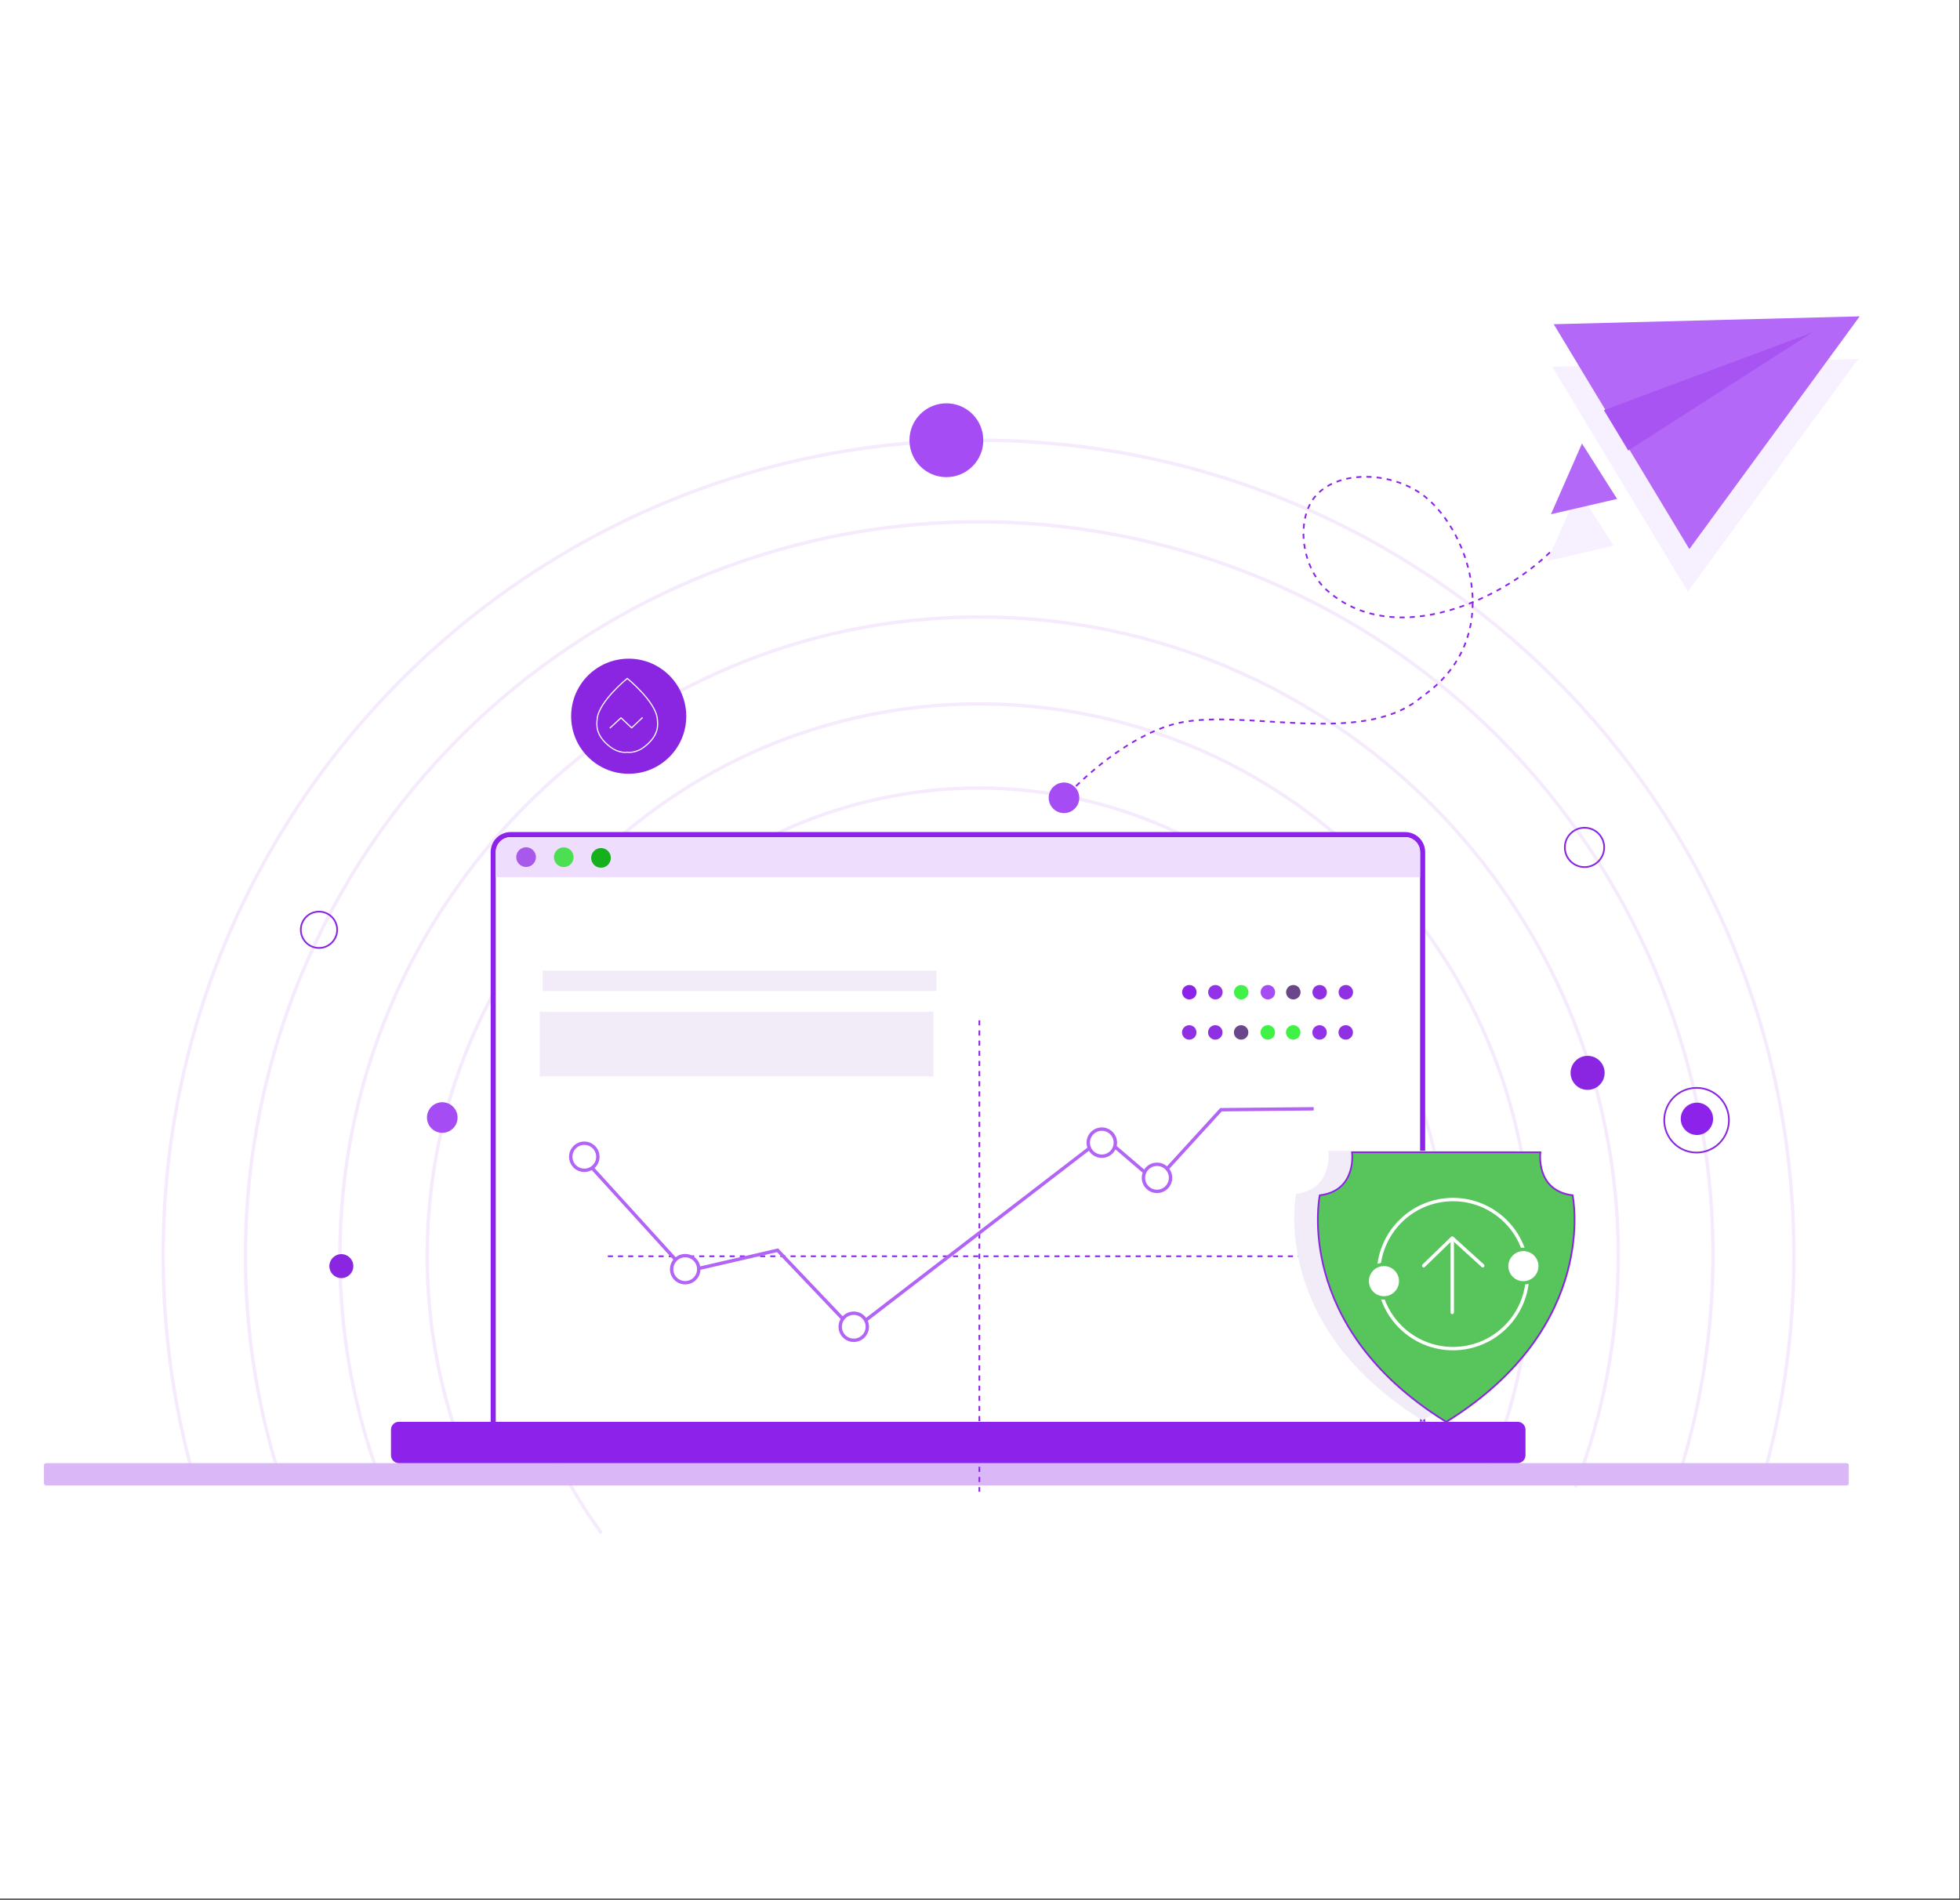                     <svg
                      xmlns="http://www.w3.org/2000/svg"
                      xmlns:xlink="http://www.w3.org/1999/xlink"
                      viewBox="0 0 1278 1239"
                      width="1278"
                      height="1239"
                      preserveAspectRatio="xMidYMid meet"
                      class="w-full h-full"
                    >
                      <rect x="0" y="0" width="1278" height="1239" fill="#333333" stroke="none"/>
                      <defs>
                        <clipPath id="__lottie_element_250">
                          <rect width="1278" height="1239" x="0" y="0"></rect>
                        </clipPath>
                        <clipPath id="__lottie_element_252">
                          <path d="M0,0 L1278,0 L1278,1239 L0,1239z"></path>
                        </clipPath>
                        <clipPath id="__lottie_element_277">
                          <path d="M0,0 L1278,0 L1278,1239 L0,1239z"></path>
                        </clipPath>
                        <clipPath id="__lottie_element_281">
                          <path d="M0,0 L1278,0 L1278,1239 L0,1239z"></path>
                        </clipPath>
                        <clipPath id="__lottie_element_339">
                          <path d="M0,0 L1278,0 L1278,1239 L0,1239z"></path>
                        </clipPath>
                        <clipPath id="__lottie_element_349">
                          <path d="M0,0 L1278,0 L1278,1239 L0,1239z"></path>
                        </clipPath>
                        <clipPath id="__lottie_element_365">
                          <path d="M0,0 L1278,0 L1278,1239 L0,1239z"></path>
                        </clipPath>
                        <clipPath id="__lottie_element_375">
                          <path d="M0,0 L1278,0 L1278,1239 L0,1239z"></path>
                        </clipPath>
                        <clipPath id="__lottie_element_385">
                          <path d="M0,0 L1278,0 L1278,1239 L0,1239z"></path>
                        </clipPath>
                        <clipPath id="__lottie_element_404">
                          <path d="M0,0 L1278,0 L1278,1239 L0,1239z"></path>
                        </clipPath>
                        <clipPath id="__lottie_element_423">
                          <path d="M0,0 L1278,0 L1278,1239 L0,1239z"></path>
                        </clipPath>
                      </defs>
                      <g clip-path="url(#__lottie_element_250)">
                        <g
                          transform="matrix(1,0,0,1,-0.25,-0.246)"
                          opacity="1"
                          
                        >
                          <g
                            opacity="1"
                            transform="matrix(1,0,0,1,639.039,619.378)"
                          >
                            <path
                              fill="rgb(255,255,255)"
                              fill-opacity="1"
                              d=" M-638.789,619.128 C-638.789,619.128 638.789,619.128 638.789,619.128 C638.789,619.128 638.789,-619.128 638.789,-619.128 C638.789,-619.128 -638.789,-619.128 -638.789,-619.128 C-638.789,-619.128 -638.789,619.128 -638.789,619.128z"
                            ></path>
                          </g>
                        </g>
                        <g
                          clip-path="url(#__lottie_element_423)"
                          transform="matrix(1.103,0,0,1.103,-66.226,135.999)"
                          opacity="1"
                          
                        >
                          <g
                            transform="matrix(1,-0.004,0.004,1,306.265,289.24)"
                            opacity="1"
                            
                          >
                            <g
                              opacity="1"
                              transform="matrix(1,0,0,1,331.326,331.326)"
                            >
                              <path
                                stroke-linecap="butt"
                                stroke-linejoin="miter"
                                fill-opacity="0"
                                stroke-miterlimit="10"
                                stroke="rgb(245,235,253)"
                                stroke-opacity="1"
                                stroke-width="2"
                                d=" M299.073,130.758 C316.601,90.726 326.326,46.499 326.326,0.001 C326.326,0.001 326.326,0.001 326.326,0.001 C326.326,-180.224 180.225,-326.326 0,-326.326 C-180.224,-326.326 -326.326,-180.224 -326.326,0.001 C-326.326,38.523 -319.651,75.485 -307.395,109.796"
                              ></path>
                            </g>
                          </g>
                          <g
                            transform="matrix(1,-0.004,0.004,1,312.157,528.219)"
                            opacity="1"
                            
                          >
                            <g
                              opacity="1"
                              transform="matrix(1,0,0,1,9.293,9.293)"
                            >
                              <path
                                fill="rgb(166,76,244)"
                                fill-opacity="1"
                                d=" M9.043,0 C9.043,4.995 4.995,9.043 0,9.043 C-4.995,9.043 -9.043,4.995 -9.043,0 C-9.043,-4.995 -4.995,-9.043 0,-9.043 C4.995,-9.043 9.043,-4.995 9.043,0z"
                              ></path>
                            </g>
                          </g>
                        </g>
                        <g
                          clip-path="url(#__lottie_element_404)"
                          transform="matrix(1.103,0,0,1.103,-66.226,135.999)"
                          opacity="1"
                          
                        >
                          <g
                            transform="matrix(1,0,0,1,256,236.5)"
                            opacity="1"
                            
                          >
                            <g
                              opacity="1"
                              transform="matrix(1,0,0,1,382.844,382.844)"
                            >
                              <path
                                stroke-linecap="butt"
                                stroke-linejoin="miter"
                                fill-opacity="0"
                                stroke-miterlimit="10"
                                stroke="rgb(245,235,253)"
                                stroke-opacity="1"
                                stroke-width="2"
                                d=" M352.359,136.697 C368.816,94.306 377.844,48.207 377.844,0 C377.844,0 377.844,0 377.844,0 C377.844,-208.677 208.678,-377.844 0,-377.844 C-208.677,-377.844 -377.844,-208.677 -377.844,0 C-377.844,45.86 -369.674,89.811 -354.71,130.478"
                              ></path>
                            </g>
                          </g>
                          <g
                            transform="matrix(1,0,0,1,254.5,618)"
                            opacity="1"
                            
                          >
                            <g
                              opacity="1"
                              transform="matrix(1,0,0,1,7.338,7.338)"
                            >
                              <path
                                fill="rgb(138,38,226)"
                                fill-opacity="1"
                                d=" M7.088,0 C7.088,3.915 3.915,7.088 0,7.088 C-3.914,7.088 -7.088,3.915 -7.088,0 C-7.088,-3.914 -3.914,-7.088 0,-7.088 C3.915,-7.088 7.088,-3.914 7.088,0z"
                              ></path>
                            </g>
                          </g>
                          <g
                            transform="matrix(1,0,0,1,988,500.5)"
                            opacity="1"
                            
                          >
                            <g
                              opacity="1"
                              transform="matrix(1,0,0,1,10.56,10.56)"
                            >
                              <path
                                fill="rgb(138,38,226)"
                                fill-opacity="1"
                                d=" M10.055,0.46 C9.801,6.014 5.093,10.31 -0.461,10.056 C-6.014,9.802 -10.31,5.094 -10.056,-0.46 C-9.802,-6.014 -5.094,-10.31 0.459,-10.056 C6.013,-9.802 10.31,-5.094 10.055,0.46z"
                              ></path>
                            </g>
                          </g>
                          <g
                            transform="matrix(0.676,0,0,0.676,397.5,266)"
                            opacity="1"
                            
                          >
                            <g
                              opacity="1"
                              transform="matrix(1,0,0,1,50.586,50.586)"
                            >
                              <path
                                fill="rgb(138,38,226)"
                                fill-opacity="1"
                                d=" M50.337,0 C50.337,27.8 27.8,50.336 0.001,50.336 C-27.8,50.336 -50.337,27.8 -50.337,0 C-50.337,-27.8 -27.8,-50.336 0.001,-50.336 C27.8,-50.336 50.337,-27.8 50.337,0z"
                              ></path>
                            </g>
                          </g>
                          <g
                            transform="matrix(0.676,0,0,0.676,410.029,276.147)"
                            opacity="1"
                            
                          >
                            <g
                              opacity="1"
                              transform="matrix(1,0,0,1,29.87,41.352)"
                            >
                              <path
                                stroke-linecap="round"
                                stroke-linejoin="round"
                                fill-opacity="0"
                                stroke="rgb(255,255,255)"
                                stroke-opacity="1"
                                stroke-width="1"
                                d=" M-14.053,4.399 C-14.053,4.399 -4.522,-4.399 -4.522,-4.399 C-4.522,-4.399 4.766,4.399 4.766,4.399 C4.766,4.399 14.053,-4.399 14.053,-4.399"
                              ></path>
                            </g>
                            <g
                              opacity="1"
                              transform="matrix(1,0,0,1,30.788,35.563)"
                            >
                              <path
                                stroke-linecap="round"
                                stroke-linejoin="round"
                                fill-opacity="0"
                                stroke="rgb(255,255,255)"
                                stroke-opacity="1"
                                stroke-width="1"
                                d=" M0.308,31.453 C0.308,31.453 -6.986,33.063 -15.244,26.565 C-28.289,16.299 -26.721,7.24 -26.295,2.368 C-24.97,-12.793 -0.001,-33.063 -0.001,-33.063 C-0.001,-33.063 24.97,-12.793 26.295,2.368 C26.721,7.24 28.288,16.299 15.243,26.565 C6.985,33.063 -0.308,31.453 -0.308,31.453"
                              ></path>
                            </g>
                          </g>
                        </g>
                        <g
                          clip-path="url(#__lottie_element_385)"
                          transform="matrix(1.103,0,0,1.103,-66.226,135.999)"
                          opacity="1"
                          
                        >
                          <g
                            transform="matrix(0.965,0.263,-0.263,0.965,331.025,80.433)"
                            opacity="1"
                            
                          >
                            <g
                              opacity="1"
                              transform="matrix(1,0,0,1,438.583,438.584)"
                            >
                              <path
                                stroke-linecap="butt"
                                stroke-linejoin="miter"
                                fill-opacity="0"
                                stroke-miterlimit="10"
                                stroke="rgb(245,235,253)"
                                stroke-opacity="1"
                                stroke-width="2"
                                d=" M-365.551,233.267 C-408.618,165.916 -433.583,85.873 -433.583,-0.001 C-433.583,-239.462 -239.461,-433.583 0,-433.583 C239.462,-433.583 433.583,-239.462 433.583,-0.001 C433.583,-0.001 433.583,-0.001 433.583,-0.001 C433.583,4.282 433.521,8.551 433.398,12.804"
                              ></path>
                            </g>
                          </g>
                          <g
                            transform="matrix(1,0.005,-0.005,1,982.665,363.558)"
                            opacity="1"
                            
                          >
                            <g
                              opacity="1"
                              transform="matrix(1,0,0,1,14.133,14.133)"
                            >
                              <path
                                stroke-linecap="butt"
                                stroke-linejoin="miter"
                                fill-opacity="0"
                                stroke-miterlimit="10"
                                stroke="rgb(138,38,226)"
                                stroke-opacity="1"
                                stroke-width="1"
                                d=" M11.633,0 C11.633,6.425 6.425,11.633 0,11.633 C-6.425,11.633 -11.633,6.425 -11.633,0 C-11.633,-6.425 -6.425,-11.633 0,-11.633 C6.425,-11.633 11.633,-6.425 11.633,0z"
                              ></path>
                            </g>
                          </g>
                          <g
                            transform="matrix(1,0.005,-0.005,1,1053.418,528.381)"
                            opacity="1"
                            
                          >
                            <g
                              opacity="1"
                              transform="matrix(1,0,0,1,9.813,9.813)"
                            >
                              <path
                                fill="rgb(141,35,234)"
                                fill-opacity="1"
                                d=" M9.563,0 C9.563,5.281 5.282,9.563 0,9.563 C-5.281,9.563 -9.563,5.281 -9.563,0 C-9.563,-5.281 -5.281,-9.563 0,-9.563 C5.282,-9.563 9.563,-5.281 9.563,0z"
                              ></path>
                            </g>
                          </g>
                          <g
                            transform="matrix(1,0.005,-0.005,1,1041.468,517.327)"
                            opacity="1"
                            
                          >
                            <g
                              opacity="1"
                              transform="matrix(1,0,0,1,21.625,21.626)"
                            >
                              <path
                                stroke-linecap="butt"
                                stroke-linejoin="miter"
                                fill-opacity="0"
                                stroke-miterlimit="10"
                                stroke="rgb(138,38,226)"
                                stroke-opacity="1"
                                stroke-width="1"
                                d=" M19.126,0 C19.126,10.563 10.563,19.125 0.001,19.125 C-10.562,19.125 -19.126,10.563 -19.126,0 C-19.126,-10.563 -10.562,-19.125 0.001,-19.125 C10.563,-19.125 19.126,-10.563 19.126,0z"
                              ></path>
                            </g>
                          </g>
                          <g
                            transform="matrix(1,0.005,-0.005,1,235.433,413.165)"
                            opacity="1"
                            
                          >
                            <g
                              opacity="1"
                              transform="matrix(1,0,0,1,13.24,13.24)"
                            >
                              <path
                                stroke-linecap="butt"
                                stroke-linejoin="miter"
                                fill-opacity="0"
                                stroke-miterlimit="10"
                                stroke="rgb(138,38,226)"
                                stroke-opacity="1"
                                stroke-width="1"
                                d=" M10.74,0 C10.74,5.932 5.931,10.74 0,10.74 C-5.932,10.74 -10.74,5.932 -10.74,0 C-10.74,-5.932 -5.932,-10.74 0,-10.74 C5.931,-10.74 10.74,-5.932 10.74,0z"
                              ></path>
                            </g>
                          </g>
                        </g>
                        <g
                          clip-path="url(#__lottie_element_375)"
                          transform="matrix(1.103,0,0,1.103,-66.226,135.999)"
                          opacity="1"
                          
                        >
                          <g
                            transform="matrix(1,0,0,1,151.5,132)"
                            opacity="1"
                            
                          >
                            <g
                              opacity="1"
                              transform="matrix(1,0,0,1,487.007,487.007)"
                            >
                              <path
                                stroke-linecap="butt"
                                stroke-linejoin="miter"
                                fill-opacity="0"
                                stroke-miterlimit="10"
                                stroke="rgb(245,235,253)"
                                stroke-opacity="1"
                                stroke-width="2"
                                d=" M465.278,126.347 C476.186,86.079 482.007,43.719 482.007,0 C482.007,0 482.007,0 482.007,0 C482.007,-266.205 266.204,-482.007 -0.001,-482.007 C-266.205,-482.007 -482.007,-266.205 -482.007,0 C-482.007,44.354 -476.016,87.309 -464.799,128.1"
                              ></path>
                            </g>
                          </g>
                          <g
                            transform="matrix(2.413,0,0,2.413,597.074,114.574)"
                            opacity="1"
                            
                          >
                            <g
                              opacity="1"
                              transform="matrix(1,0,0,1,9.293,9.293)"
                            >
                              <path
                                fill="rgb(166,76,244)"
                                fill-opacity="1"
                                d=" M9.043,0 C9.043,4.995 4.995,9.043 0,9.043 C-4.995,9.043 -9.043,4.995 -9.043,0 C-9.043,-4.995 -4.995,-9.043 0,-9.043 C4.995,-9.043 9.043,-4.995 9.043,0z"
                              ></path>
                            </g>
                          </g>
                        </g>
                        <g
                          clip-path="url(#__lottie_element_365)"
                          transform="matrix(1.103,0,0,1.103,-66.226,135.999)"
                          opacity="1"
                          
                        >
                          <g
                            transform="matrix(1,0,0,1,693.105,442.658)"
                            opacity="1"
                            
                          >
                            <g opacity="1" transform="matrix(1,0,0,1,0,0)">
                              <path
                                stroke-linecap="butt"
                                stroke-linejoin="miter"
                                fill-opacity="0"
                                stroke-miterlimit="10"
                                stroke-dasharray=" 3 3"
                                stroke-dashoffset="0"
                                stroke="rgb(141,35,234)"
                                stroke-opacity="1"
                                stroke-width="1"
                                d=" M0.5,0.5 C0.5,0.5 0.5,279.248 0.5,279.248"
                              ></path>
                            </g>
                          </g>
                          <g
                            transform="matrix(1,0,0,1,374.146,594.189)"
                            opacity="1"
                            
                          >
                            <g opacity="1" transform="matrix(1,0,0,1,0,0)">
                              <path
                                stroke-linecap="butt"
                                stroke-linejoin="miter"
                                fill-opacity="0"
                                stroke-miterlimit="10"
                                stroke-dasharray=" 3 3"
                                stroke-dashoffset="0"
                                stroke="rgb(141,35,234)"
                                stroke-opacity="1"
                                stroke-width="1"
                                d=" M443.375,0.5 C443.375,0.5 0.5,0.5 0.5,0.5"
                              ></path>
                            </g>
                          </g>
                        </g>
                        <g
                          clip-path="url(#__lottie_element_349)"
                          transform="matrix(1.103,0,0,1.103,-66.226,135.999)"
                          opacity="1"
                          
                        >
                          <g
                            transform="matrix(1,0,0,1,686.338,151.411)"
                            opacity="1"
                            
                          >
                            <g
                              opacity="1"
                              transform="matrix(1,0,0,1,153.875,98.428)"
                            >
                              <path
                                stroke-linecap="butt"
                                stroke-linejoin="miter"
                                fill-opacity="0"
                                stroke-miterlimit="10"
                                stroke-dasharray=" 3.003 3.003"
                                stroke-dashoffset="0"
                                stroke="rgb(141,35,234)"
                                stroke-opacity="1"
                                stroke-width="1"
                                d=" M-148.31,95.928 C-139.922,87.226 -115.35,63.696 -87.583,55.406 C-48.906,43.857 24.837,69.988 60.584,38.642 C109.787,4.661 89.297,-57.816 62.18,-79.51 C44.202,-93.892 12.709,-95.928 -1.794,-80.61 C-13.168,-68.595 -12.368,-42.497 2.055,-26.167 C45.287,16.162 123.274,-24.312 148.311,-60.691"
                              ></path>
                            </g>
                          </g>
                          <g
                            transform="matrix(1,0,0,1,974.55,166.374)"
                            opacity="1"
                            
                          >
                            <g
                              opacity="1"
                              transform="matrix(1,0,0,1,19.803,21.147)"
                            >
                              <path
                                fill="rgb(247,240,254)"
                                fill-opacity="1"
                                d=" M-1.222,-20.897 C-1.222,-20.897 19.553,11.854 19.553,11.854 C19.553,11.854 -19.553,20.897 -19.553,20.897 C-19.553,20.897 -1.222,-20.897 -1.222,-20.897z"
                              ></path>
                            </g>
                          </g>
                          <g
                            transform="matrix(1,0,0,1,976.65,138.705)"
                            opacity="1"
                            
                          >
                            <g
                              opacity="1"
                              transform="matrix(1,0,0,1,19.803,21.147)"
                            >
                              <path
                                fill="rgb(180,104,247)"
                                fill-opacity="1"
                                d=" M-1.222,-20.897 C-1.222,-20.897 19.553,11.854 19.553,11.854 C19.553,11.854 -19.553,20.897 -19.553,20.897 C-19.553,20.897 -1.222,-20.897 -1.222,-20.897z"
                              ></path>
                            </g>
                          </g>
                          <g
                            transform="matrix(1,0,0,1,976.904,62.774)"
                            opacity="1"
                            
                          >
                            <g
                              opacity="1"
                              transform="matrix(1,0,0,1,91.171,94.96)"
                            >
                              <path
                                fill="rgb(247,240,254)"
                                fill-opacity="1"
                                d=" M-90.432,-64.158 C-90.432,-64.158 -10.265,68.802 -10.265,68.802 C-10.265,68.802 90.432,-68.802 90.432,-68.802 C90.432,-68.802 -90.432,-64.158 -90.432,-64.158z"
                              ></path>
                            </g>
                            <g
                              opacity="1"
                              transform="matrix(1,0,0,1,92.069,69.786)"
                            >
                              <path
                                fill="rgb(180,104,247)"
                                fill-opacity="1"
                                d=" M-90.432,-64.158 C-90.432,-64.158 -10.265,68.802 -10.265,68.802 C-10.265,68.802 90.432,-68.802 90.432,-68.802 C90.432,-68.802 -90.432,-64.158 -90.432,-64.158z"
                              ></path>
                            </g>
                            <g
                              opacity="1"
                              transform="matrix(1,0,0,1,92.883,45.425)"
                            >
                              <path
                                fill="rgb(168,84,242)"
                                fill-opacity="1"
                                d=" M61.591,-34.91 C61.591,-34.91 -47.198,34.91 -47.198,34.91 C-47.198,34.91 -61.591,11.039 -61.591,11.039 C-61.591,11.039 61.591,-34.91 61.591,-34.91z"
                              ></path>
                            </g>
                            <g opacity="1" transform="matrix(1,0,0,1,0,0)">
                              <path
                                fill="rgb(125,79,165)"
                                fill-opacity="1"
                                d=" M89.626,78.871"
                              ></path>
                            </g>
                          </g>
                        </g>
                        <g
                          clip-path="url(#__lottie_element_339)"
                          transform="matrix(1.103,0,0,1.103,-66.226,135.999)"
                          opacity="1"
                          
                        >
                          <g
                            transform="matrix(0.974,-0.224,0.224,0.974,300.913,407.969)"
                            opacity="1"
                            
                          >
                            <g
                              opacity="1"
                              transform="matrix(1,0,0,1,281.688,281.688)"
                            >
                              <path
                                stroke-linecap="butt"
                                stroke-linejoin="miter"
                                fill-opacity="0"
                                stroke-miterlimit="10"
                                stroke="rgb(245,235,253)"
                                stroke-opacity="1"
                                stroke-width="2"
                                d=" M246.586,125.636 C265.833,87.935 276.688,45.235 276.688,0 C276.688,0 276.688,0 276.688,0 C276.688,-152.811 152.811,-276.688 0,-276.688 C-152.811,-276.688 -276.688,-152.811 -276.688,0 C-276.688,39.055 -268.596,76.221 -253.998,109.911"
                              ></path>
                            </g>
                          </g>
                          <g
                            transform="matrix(0.974,-0.224,0.224,0.974,677.889,341.457)"
                            opacity="1"
                            
                          >
                            <g
                              opacity="1"
                              transform="matrix(1,0,0,1,9.293,9.293)"
                            >
                              <path
                                fill="rgb(166,76,244)"
                                fill-opacity="1"
                                d=" M9.043,0 C9.043,4.995 4.995,9.043 0,9.043 C-4.995,9.043 -9.043,4.995 -9.043,0 C-9.043,-4.995 -4.995,-9.043 0,-9.043 C4.995,-9.043 9.043,-4.995 9.043,0z"
                              ></path>
                            </g>
                          </g>
                        </g>
                        <g
                          clip-path="url(#__lottie_element_277)"
                          transform="matrix(1.103,0,0,1.103,-66.226,135.999)"
                          opacity="1"
                          
                        >
                          <g
                            transform="matrix(1,0,0,1,344.103,362.689)"
                            opacity="1"
                            
                          >
                            <g
                              opacity="1"
                              transform="matrix(1,0,0,1,282.214,190.874)"
                            >
                              <path
                                fill="rgb(255,255,255)"
                                fill-opacity="1"
                                d=" M264.4,183.374 C264.4,183.374 -264.399,183.374 -264.399,183.374 C-270.096,183.374 -274.714,178.756 -274.714,173.059 C-274.714,173.059 -274.714,-173.059 -274.714,-173.059 C-274.714,-178.756 -270.096,-183.374 -264.399,-183.374 C-264.399,-183.374 264.4,-183.374 264.4,-183.374 C270.096,-183.374 274.715,-178.756 274.715,-173.059 C274.715,-173.059 274.715,173.059 274.715,173.059 C274.715,178.756 270.096,183.374 264.4,183.374z"
                              ></path>
                              <path
                                stroke-linecap="butt"
                                stroke-linejoin="miter"
                                fill-opacity="0"
                                stroke-miterlimit="10"
                                stroke="rgb(141,35,234)"
                                stroke-opacity="1"
                                stroke-width="3"
                                d=" M264.4,183.374 C264.4,183.374 -264.399,183.374 -264.399,183.374 C-270.096,183.374 -274.714,178.756 -274.714,173.059 C-274.714,173.059 -274.714,-173.059 -274.714,-173.059 C-274.714,-178.756 -270.096,-183.374 -264.399,-183.374 C-264.399,-183.374 264.4,-183.374 264.4,-183.374 C270.096,-183.374 274.715,-178.756 274.715,-173.059 C274.715,-173.059 274.715,173.059 274.715,173.059 C274.715,178.756 270.096,183.374 264.4,183.374z"
                              ></path>
                            </g>
                          </g>
                          <g
                            transform="matrix(1,0,0,1,85.774,741.575)"
                            opacity="1"
                            
                          >
                            <g
                              opacity="1"
                              transform="matrix(1,0,0,1,533.715,6.849)"
                            >
                              <path
                                fill="rgb(218,184,248)"
                                fill-opacity="1"
                                d=" M532.189,6.599 C532.189,6.599 -532.189,6.599 -532.189,6.599 C-532.894,6.599 -533.465,6.028 -533.465,5.323 C-533.465,5.323 -533.465,-5.323 -533.465,-5.323 C-533.465,-6.028 -532.894,-6.599 -532.189,-6.599 C-532.189,-6.599 532.189,-6.599 532.189,-6.599 C532.893,-6.599 533.465,-6.028 533.465,-5.323 C533.465,-5.323 533.465,5.323 533.465,5.323 C533.465,6.028 532.893,6.599 532.189,6.599z"
                              ></path>
                            </g>
                          </g>
                          <g
                            transform="matrix(1,0,0,1,352.865,371.438)"
                            opacity="1"
                            
                          >
                            <g
                              opacity="1"
                              transform="matrix(1,0,0,1,273.46,12.107)"
                            >
                              <path
                                fill="rgb(238,221,252)"
                                fill-opacity="1"
                                d=" M264.349,-11.857 C264.349,-11.857 -264.349,-11.857 -264.349,-11.857 C-269.242,-11.857 -273.21,-7.89 -273.21,-2.996 C-273.21,-2.996 -273.21,11.857 -273.21,11.857 C-273.21,11.857 273.21,11.857 273.21,11.857 C273.21,11.857 273.21,-2.996 273.21,-2.996 C273.21,-7.89 269.243,-11.857 264.349,-11.857z"
                              ></path>
                            </g>
                          </g>
                          <g
                            transform="matrix(1,0,0,1,378.827,451.091)"
                            opacity="1"
                            
                          >
                            <g
                              opacity="1"
                              transform="matrix(1,0,0,1,118.402,5.552)"
                            >
                              <path
                                fill="rgb(242,235,248)"
                                fill-opacity="1"
                                d=" M-116.386,6.021 C-116.386,6.021 116.386,6.021 116.386,6.021 C116.386,6.021 116.386,-6.021 116.386,-6.021 C116.386,-6.021 -116.386,-6.021 -116.386,-6.021 C-116.386,-6.021 -116.386,6.021 -116.386,6.021z"
                              ></path>
                            </g>
                            <g
                              opacity="1"
                              transform="matrix(1,0,0,1,116.661,42.947)"
                            >
                              <path
                                fill="rgb(242,235,248)"
                                fill-opacity="1"
                                d=" M-116.386,19.095 C-116.386,19.095 116.386,19.095 116.386,19.095 C116.386,19.095 116.386,-19.095 116.386,-19.095 C116.386,-19.095 -116.386,-19.095 -116.386,-19.095 C-116.386,-19.095 -116.386,19.095 -116.386,19.095z"
                              ></path>
                            </g>
                          </g>
                          <g
                            transform="matrix(1,0,0,1,409.117,377.741)"
                            opacity="1"
                            
                          >
                            <g
                              opacity="1"
                              transform="matrix(1,0,0,1,6.208,6.209)"
                            >
                              <path
                                fill="rgb(23,176,29)"
                                fill-opacity="1"
                                d=" M5.812,0.266 C5.666,3.475 2.944,5.959 -0.266,5.812 C-3.475,5.665 -5.958,2.944 -5.812,-0.266 C-5.665,-3.476 -2.943,-5.959 0.267,-5.812 C3.476,-5.665 5.959,-2.944 5.812,0.266z"
                              ></path>
                            </g>
                          </g>
                          <g
                            transform="matrix(1,0,0,1,387.239,377.481)"
                            opacity="1"
                            
                          >
                            <g
                              opacity="1"
                              transform="matrix(1,0,0,1,6.068,6.068)"
                            >
                              <path
                                fill="rgb(77,223,82)"
                                fill-opacity="1"
                                d=" M5.818,0 C5.818,3.213 3.213,5.818 0,5.818 C-3.213,5.818 -5.818,3.213 -5.818,0 C-5.818,-3.213 -3.213,-5.818 0,-5.818 C3.213,-5.818 5.818,-3.213 5.818,0z"
                              ></path>
                            </g>
                          </g>
                          <g
                            transform="matrix(1,0,0,1,364.97,377.431)"
                            opacity="1"
                            
                          >
                            <g
                              opacity="1"
                              transform="matrix(1,0,0,1,6.068,6.068)"
                            >
                              <path
                                fill="rgb(168,89,236)"
                                fill-opacity="1"
                                d=" M5.818,0 C5.818,3.213 3.213,5.818 0,5.818 C-3.213,5.818 -5.818,3.213 -5.818,0 C-5.818,-3.213 -3.213,-5.818 0,-5.818 C3.213,-5.818 5.818,-3.213 5.818,0z"
                              ></path>
                            </g>
                          </g>
                          <g
                            transform="matrix(1,0,0,1,417,619)"
                            opacity="1"
                            
                          >
                            <g opacity="1" transform="matrix(1,0,0,1,0,0)">
                              <path
                                stroke-linecap="butt"
                                stroke-linejoin="miter"
                                fill-opacity="0"
                                stroke-miterlimit="10"
                                stroke-dasharray=" 3 3"
                                stroke-dashoffset="0"
                                stroke="rgb(141,35,234)"
                                stroke-opacity="1"
                                stroke-width="1"
                                d=" M443.375,0.5 C443.375,0.5 0.5,0.5 0.5,0.5"
                              ></path>
                            </g>
                          </g>
                          <g
                            transform="matrix(1,0,0,1,638.5,479.5)"
                            opacity="1"
                            
                          >
                            <g opacity="1" transform="matrix(1,0,0,1,0,0)">
                              <path
                                stroke-linecap="butt"
                                stroke-linejoin="miter"
                                fill-opacity="0"
                                stroke-miterlimit="10"
                                stroke-dasharray=" 3 3"
                                stroke-dashoffset="0"
                                stroke="rgb(141,35,234)"
                                stroke-opacity="1"
                                stroke-width="1"
                                d=" M0.5,0.5 C0.5,0.5 0.5,279.248 0.5,279.248"
                              ></path>
                            </g>
                          </g>
                          <g
                            transform="matrix(1,0,0,1,758.536,458.857)"
                            opacity="1"
                            
                          >
                            <g
                              opacity="1"
                              transform="matrix(1,0,0,1,97.094,4.524)"
                            >
                              <path
                                fill="rgb(143,48,226)"
                                fill-opacity="1"
                                d=" M4.274,0 C4.274,2.36 2.361,4.274 0.001,4.274 C-2.361,4.274 -4.274,2.36 -4.274,0 C-4.274,-2.36 -2.361,-4.274 0.001,-4.274 C2.361,-4.274 4.274,-2.36 4.274,0z"
                              ></path>
                            </g>
                            <g
                              opacity="1"
                              transform="matrix(1,0,0,1,81.635,4.524)"
                            >
                              <path
                                fill="rgb(143,48,226)"
                                fill-opacity="1"
                                d=" M4.274,0 C4.274,2.36 2.361,4.274 0.001,4.274 C-2.361,4.274 -4.274,2.36 -4.274,0 C-4.274,-2.36 -2.361,-4.274 0.001,-4.274 C2.361,-4.274 4.274,-2.36 4.274,0z"
                              ></path>
                            </g>
                            <g
                              opacity="1"
                              transform="matrix(1,0,0,1,66.054,4.524)"
                            >
                              <path
                                fill="rgb(106,71,138)"
                                fill-opacity="1"
                                d=" M4.274,0 C4.274,2.36 2.36,4.274 0,4.274 C-2.361,4.274 -4.274,2.36 -4.274,0 C-4.274,-2.36 -2.361,-4.274 0,-4.274 C2.36,-4.274 4.274,-2.36 4.274,0z"
                              ></path>
                            </g>
                            <g
                              opacity="1"
                              transform="matrix(1,0,0,1,51.023,4.524)"
                            >
                              <path
                                fill="rgb(166,76,244)"
                                fill-opacity="1"
                                d=" M4.274,0 C4.274,2.36 2.36,4.274 0,4.274 C-2.361,4.274 -4.274,2.36 -4.274,0 C-4.274,-2.36 -2.361,-4.274 0,-4.274 C2.36,-4.274 4.274,-2.36 4.274,0z"
                              ></path>
                            </g>
                            <g
                              opacity="1"
                              transform="matrix(1,0,0,1,35.258,4.524)"
                            >
                              <path
                                fill="rgb(63,242,69)"
                                fill-opacity="1"
                                d=" M4.274,0 C4.274,2.36 2.361,4.274 0.001,4.274 C-2.361,4.274 -4.274,2.36 -4.274,0 C-4.274,-2.36 -2.361,-4.274 0.001,-4.274 C2.361,-4.274 4.274,-2.36 4.274,0z"
                              ></path>
                            </g>
                            <g
                              opacity="1"
                              transform="matrix(1,0,0,1,19.983,4.524)"
                            >
                              <path
                                fill="rgb(147,51,232)"
                                fill-opacity="1"
                                d=" M4.274,0 C4.274,2.36 2.36,4.274 0,4.274 C-2.361,4.274 -4.274,2.36 -4.274,0 C-4.274,-2.36 -2.361,-4.274 0,-4.274 C2.36,-4.274 4.274,-2.36 4.274,0z"
                              ></path>
                            </g>
                            <g
                              opacity="1"
                              transform="matrix(1,0,0,1,4.585,4.524)"
                            >
                              <path
                                fill="rgb(141,35,234)"
                                fill-opacity="1"
                                d=" M4.274,0 C4.274,2.36 2.361,4.274 0.001,4.274 C-2.36,4.274 -4.274,2.36 -4.274,0 C-4.274,-2.36 -2.36,-4.274 0.001,-4.274 C2.361,-4.274 4.274,-2.36 4.274,0z"
                              ></path>
                            </g>
                            <g
                              opacity="1"
                              transform="matrix(1,0,0,1,97.033,28.293)"
                            >
                              <path
                                fill="rgb(143,48,226)"
                                fill-opacity="1"
                                d=" M4.275,0 C4.275,2.36 2.36,4.274 0,4.274 C-2.361,4.274 -4.275,2.36 -4.275,0 C-4.275,-2.36 -2.361,-4.274 0,-4.274 C2.36,-4.274 4.275,-2.36 4.275,0z"
                              ></path>
                            </g>
                            <g
                              opacity="1"
                              transform="matrix(1,0,0,1,81.574,28.293)"
                            >
                              <path
                                fill="rgb(147,51,232)"
                                fill-opacity="1"
                                d=" M4.275,0 C4.275,2.36 2.36,4.274 0,4.274 C-2.361,4.274 -4.275,2.36 -4.275,0 C-4.275,-2.36 -2.361,-4.274 0,-4.274 C2.36,-4.274 4.275,-2.36 4.275,0z"
                              ></path>
                            </g>
                            <g
                              opacity="1"
                              transform="matrix(1,0,0,1,65.993,28.293)"
                            >
                              <path
                                fill="rgb(63,242,69)"
                                fill-opacity="1"
                                d=" M4.274,0 C4.274,2.36 2.361,4.274 0.001,4.274 C-2.36,4.274 -4.274,2.36 -4.274,0 C-4.274,-2.36 -2.36,-4.274 0.001,-4.274 C2.361,-4.274 4.274,-2.36 4.274,0z"
                              ></path>
                            </g>
                            <g
                              opacity="1"
                              transform="matrix(1,0,0,1,50.961,28.293)"
                            >
                              <path
                                fill="rgb(63,242,69)"
                                fill-opacity="1"
                                d=" M4.274,0 C4.274,2.36 2.361,4.274 0.001,4.274 C-2.36,4.274 -4.274,2.36 -4.274,0 C-4.274,-2.36 -2.36,-4.274 0.001,-4.274 C2.361,-4.274 4.274,-2.36 4.274,0z"
                              ></path>
                            </g>
                            <g
                              opacity="1"
                              transform="matrix(1,0,0,1,35.197,28.293)"
                            >
                              <path
                                fill="rgb(106,71,138)"
                                fill-opacity="1"
                                d=" M4.274,0 C4.274,2.36 2.361,4.274 0.001,4.274 C-2.36,4.274 -4.274,2.36 -4.274,0 C-4.274,-2.36 -2.36,-4.274 0.001,-4.274 C2.361,-4.274 4.274,-2.36 4.274,0z"
                              ></path>
                            </g>
                            <g
                              opacity="1"
                              transform="matrix(1,0,0,1,19.921,28.293)"
                            >
                              <path
                                fill="rgb(143,48,226)"
                                fill-opacity="1"
                                d=" M4.274,0 C4.274,2.36 2.361,4.274 0.001,4.274 C-2.361,4.274 -4.274,2.36 -4.274,0 C-4.274,-2.36 -2.361,-4.274 0.001,-4.274 C2.361,-4.274 4.274,-2.36 4.274,0z"
                              ></path>
                            </g>
                            <g
                              opacity="1"
                              transform="matrix(1,0,0,1,4.524,28.293)"
                            >
                              <path
                                fill="rgb(143,48,226)"
                                fill-opacity="1"
                                d=" M4.274,0 C4.274,2.36 2.36,4.274 0,4.274 C-2.361,4.274 -4.274,2.36 -4.274,0 C-4.274,-2.36 -2.361,-4.274 0,-4.274 C2.36,-4.274 4.274,-2.36 4.274,0z"
                              ></path>
                            </g>
                          </g>
                          <g
                            transform="matrix(1,0,0,1,290.93,717.135)"
                            opacity="1"
                            
                          >
                            <g
                              opacity="1"
                              transform="matrix(1,0,0,1,335.583,12.47)"
                            >
                              <path
                                fill="rgb(141,35,234)"
                                fill-opacity="1"
                                d=" M330.682,12.22 C330.682,12.22 -330.682,12.22 -330.682,12.22 C-333.251,12.22 -335.333,10.138 -335.333,7.57 C-335.333,7.57 -335.333,-7.57 -335.333,-7.57 C-335.333,-10.138 -333.251,-12.22 -330.682,-12.22 C-330.682,-12.22 330.682,-12.22 330.682,-12.22 C333.25,-12.22 335.333,-10.138 335.333,-7.57 C335.333,-7.57 335.333,7.57 335.333,7.57 C335.333,10.138 333.25,12.22 330.682,12.22z"
                              ></path>
                            </g>
                          </g>
                          <g
                            transform="matrix(1,0,0,1,809.751,556.921)"
                            opacity="1"
                            
                          >
                            <g
                              opacity="1"
                              transform="matrix(1,0,0,1,91.243,80.265)"
                            >
                              <path
                                fill="rgb(242,236,248)"
                                fill-opacity="1"
                                d=" M52.233,-80.015 C52.233,-80.015 -52.13,-80.015 -52.13,-80.015 C-52.13,-80.015 -55.675,-80.015 -55.675,-80.015 C-55.675,-80.015 -52.62,-57.285 -74.739,-54.596 C-74.739,-54.596 -90.993,22.638 -0.804,78.914 C-0.804,78.914 1.212,80.015 1.212,80.015 C1.212,80.015 -1.212,80.015 -1.212,80.015 C-1.212,80.015 0.804,78.914 0.804,78.914 C90.993,22.638 74.739,-54.596 74.739,-54.596 C52.62,-57.285 55.675,-80.015 55.675,-80.015 C55.675,-80.015 52.131,-80.015 52.131,-80.015 C52.131,-80.015 -52.233,-80.015 -52.233,-80.015"
                              ></path>
                            </g>
                          </g>
                          <g
                            transform="matrix(1,0,0,1,821.478,555.527)"
                            opacity="1"
                            
                          >
                            <g
                              opacity="1"
                              transform="matrix(1,0,0,1,93.493,82.514)"
                            >
                              <path
                                fill="rgb(87,197,91)"
                                fill-opacity="1"
                                d=" M52.233,-80.015 C52.233,-80.015 -52.13,-80.015 -52.13,-80.015 C-52.13,-80.015 -55.674,-80.015 -55.674,-80.015 C-55.674,-80.015 -52.62,-57.285 -74.739,-54.596 C-74.739,-54.596 -90.993,22.638 -0.804,78.914 C-0.804,78.914 1.212,80.015 1.212,80.015 C1.212,80.015 -1.211,80.015 -1.211,80.015 C-1.211,80.015 0.804,78.914 0.804,78.914 C90.993,22.638 74.739,-54.596 74.739,-54.596 C52.62,-57.285 55.675,-80.015 55.675,-80.015 C55.675,-80.015 52.131,-80.015 52.131,-80.015 C52.131,-80.015 -52.233,-80.015 -52.233,-80.015"
                              ></path>
                              <path
                                stroke-linecap="butt"
                                stroke-linejoin="miter"
                                fill-opacity="0"
                                stroke-miterlimit="10"
                                stroke="rgb(138,38,226)"
                                stroke-opacity="1"
                                stroke-width="1"
                                d=" M52.233,-80.015 C52.233,-80.015 -52.13,-80.015 -52.13,-80.015 C-52.13,-80.015 -55.674,-80.015 -55.674,-80.015 C-55.674,-80.015 -52.62,-57.285 -74.739,-54.596 C-74.739,-54.596 -90.993,22.638 -0.804,78.914 C-0.804,78.914 1.212,80.015 1.212,80.015 C1.212,80.015 -1.211,80.015 -1.211,80.015 C-1.211,80.015 0.804,78.914 0.804,78.914 C90.993,22.638 74.739,-54.596 74.739,-54.596 C52.62,-57.285 55.675,-80.015 55.675,-80.015 C55.675,-80.015 52.131,-80.015 52.131,-80.015 C52.131,-80.015 -52.233,-80.015 -52.233,-80.015"
                              ></path>
                            </g>
                          </g>
                          <g
                            clip-path="url(#__lottie_element_281)"
                            transform="matrix(1,0,0,1,0,0)"
                            opacity="1"
                            
                          >
                            <g
                              transform="matrix(-0.995,0.103,-0.103,-0.995,972.866,673.802)"
                              opacity="1"
                              
                            >
                              <g
                                opacity="1"
                                transform="matrix(1,0,0,1,49.055,49.056)"
                              >
                                <path
                                  stroke-linecap="butt"
                                  stroke-linejoin="miter"
                                  fill-opacity="0"
                                  stroke-miterlimit="10"
                                  stroke="rgb(255,255,255)"
                                  stroke-opacity="1"
                                  stroke-width="2"
                                  d=" M44.055,0 C44.055,24.331 24.331,44.056 0,44.056 C-24.331,44.056 -44.055,24.331 -44.055,0 C-44.055,-24.331 -24.331,-44.056 0,-44.056 C24.331,-44.056 44.055,-24.331 44.055,0z"
                                ></path>
                              </g>
                            </g>
                            <g
                              transform="matrix(-0.995,0.103,-0.103,-0.995,894.525,647.508)"
                              opacity="1"
                              
                            >
                              <g
                                opacity="1"
                                transform="matrix(1,0,0,1,14.898,14.899)"
                              >
                                <path
                                  fill="rgb(255,255,255)"
                                  fill-opacity="1"
                                  d=" M9.899,0 C9.899,5.467 5.467,9.898 0.001,9.898 C-5.466,9.898 -9.899,5.467 -9.899,0 C-9.899,-5.467 -5.466,-9.898 0.001,-9.898 C5.467,-9.898 9.899,-5.467 9.899,0z"
                                ></path>
                                <path
                                  stroke-linecap="butt"
                                  stroke-linejoin="miter"
                                  fill-opacity="0"
                                  stroke-miterlimit="10"
                                  stroke="rgb(87,197,91)"
                                  stroke-opacity="1"
                                  stroke-width="2"
                                  d=" M9.899,0 C9.899,5.467 5.467,9.898 0.001,9.898 C-5.466,9.898 -9.899,5.467 -9.899,0 C-9.899,-5.467 -5.466,-9.898 0.001,-9.898 C5.467,-9.898 9.899,-5.467 9.899,0z"
                                ></path>
                              </g>
                            </g>
                            <g
                              transform="matrix(-0.995,0.103,-0.103,-0.995,976.961,638.631)"
                              opacity="1"
                              
                            >
                              <g
                                opacity="1"
                                transform="matrix(1,0,0,1,14.899,14.899)"
                              >
                                <path
                                  fill="rgb(255,255,255)"
                                  fill-opacity="1"
                                  d=" M9.899,-0.001 C9.899,5.466 5.467,9.898 0,9.898 C-5.467,9.898 -9.899,5.466 -9.899,-0.001 C-9.899,-5.468 -5.467,-9.898 0,-9.898 C5.467,-9.898 9.899,-5.468 9.899,-0.001z"
                                ></path>
                                <path
                                  stroke-linecap="butt"
                                  stroke-linejoin="miter"
                                  fill-opacity="0"
                                  stroke-miterlimit="10"
                                  stroke="rgb(87,197,91)"
                                  stroke-opacity="1"
                                  stroke-width="2"
                                  d=" M9.899,-0.001 C9.899,5.466 5.467,9.898 0,9.898 C-5.467,9.898 -9.899,5.466 -9.899,-0.001 C-9.899,-5.468 -5.467,-9.898 0,-9.898 C5.467,-9.898 9.899,-5.468 9.899,-0.001z"
                                ></path>
                              </g>
                            </g>
                            <g
                              transform="matrix(1,0,0,1,917.553,609.929)"
                              opacity="1"
                              
                            >
                              <g opacity="1" transform="matrix(1,0,0,1,0,0)">
                                <path
                                  stroke-linecap="round"
                                  stroke-linejoin="round"
                                  fill-opacity="0"
                                  stroke="rgb(255,255,255)"
                                  stroke-opacity="1"
                                  stroke-width="2"
                                  d=" M1,1 C1,1 1,42.794 1,42.794"
                                ></path>
                              </g>
                            </g>
                            <g
                              transform="matrix(1,0,0,1,896.639,603.728)"
                              opacity="1"
                              
                            >
                              <g
                                opacity="1"
                                transform="matrix(1,0,0,1,22.476,13.187)"
                              >
                                <path
                                  stroke-linecap="round"
                                  stroke-linejoin="round"
                                  fill-opacity="0"
                                  stroke="rgb(255,255,255)"
                                  stroke-opacity="1"
                                  stroke-width="2"
                                  d=" M-17.475,8.188 C-17.475,8.188 -0.561,-8.188 -0.561,-8.188 C-0.561,-8.188 17.475,8.188 17.475,8.188"
                                ></path>
                              </g>
                            </g>
                          </g>
                        </g>
                        <g
                          clip-path="url(#__lottie_element_252)"
                          transform="matrix(1.103,0,0,1.103,-66.226,135.999)"
                          opacity="1"
                          
                        >
                          <g
                            transform="matrix(1,0,0,1,405.331,527.242)"
                            opacity="1"
                            
                          >
                            <g
                              opacity="1"
                              transform="matrix(1,0,0,1,221.61,70.38)"
                            >
                              <path
                                stroke-linecap="butt"
                                stroke-linejoin="miter"
                                fill-opacity="0"
                                stroke-miterlimit="10"
                                stroke="rgb(178,100,246)"
                                stroke-opacity="1"
                                stroke-width="2"
                                d=" M-216.61,-30.063 C-216.61,-30.063 -161.251,30.795 -161.251,30.795 C-161.251,30.795 -107.235,18.331 -107.235,18.331 C-107.235,18.331 -62.508,65.38 -62.508,65.38 C-62.508,65.38 85.605,-48.516 85.605,-48.516 C85.605,-48.516 116.157,-22.364 116.157,-22.364 C116.157,-22.364 154.896,-64.77 154.896,-64.77 C154.896,-64.77 193.582,-65.152 209.695,-65.312"
                              ></path>
                            </g>
                          </g>
                          <g
                            transform="matrix(0,0,0,0,843.551,531.625)"
                            opacity="1"
                            
                          >
                            <g
                              opacity="1"
                              transform="matrix(1,0,0,1,13.01,13.01)"
                            >
                              <path
                                fill="rgb(255,255,255)"
                                fill-opacity="1"
                                d=" M8.01,0 C8.01,4.423 4.424,8.009 0,8.009 C-4.424,8.009 -8.01,4.423 -8.01,0 C-8.01,-4.424 -4.424,-8.009 0,-8.009 C4.424,-8.009 8.01,-4.424 8.01,0z"
                              ></path>
                              <path
                                stroke-linecap="butt"
                                stroke-linejoin="miter"
                                fill-opacity="0"
                                stroke-miterlimit="10"
                                stroke="rgb(178,100,246)"
                                stroke-opacity="1"
                                stroke-width="2"
                                d=" M8.01,0 C8.01,4.423 4.424,8.009 0,8.009 C-4.424,8.009 -8.01,4.423 -8.01,0 C-8.01,-4.424 -4.424,-8.009 0,-8.009 C4.424,-8.009 8.01,-4.424 8.01,0z"
                              ></path>
                            </g>
                          </g>
                          <g
                            transform="matrix(1,0,0,1,730.996,560.119)"
                            opacity="1"
                            
                          >
                            <g
                              opacity="1"
                              transform="matrix(1,0,0,1,13.009,13.01)"
                            >
                              <path
                                fill="rgb(255,255,255)"
                                fill-opacity="1"
                                d=" M8.01,0 C8.01,4.424 4.423,8.01 0,8.01 C-4.424,8.01 -8.01,4.424 -8.01,0 C-8.01,-4.424 -4.424,-8.01 0,-8.01 C4.423,-8.01 8.01,-4.424 8.01,0z"
                              ></path>
                              <path
                                stroke-linecap="butt"
                                stroke-linejoin="miter"
                                fill-opacity="0"
                                stroke-miterlimit="10"
                                stroke="rgb(178,100,246)"
                                stroke-opacity="1"
                                stroke-width="2"
                                d=" M8.01,0 C8.01,4.424 4.423,8.01 0,8.01 C-4.424,8.01 -8.01,4.424 -8.01,0 C-8.01,-4.424 -4.424,-8.01 0,-8.01 C4.423,-8.01 8.01,-4.424 8.01,0z"
                              ></path>
                            </g>
                          </g>
                          <g
                            transform="matrix(1,0,0,1,698.372,539.321)"
                            opacity="1"
                            
                          >
                            <g
                              opacity="1"
                              transform="matrix(1,0,0,1,13.01,13.01)"
                            >
                              <path
                                fill="rgb(255,255,255)"
                                fill-opacity="1"
                                d=" M8.01,0 C8.01,4.423 4.423,8.009 0,8.009 C-4.424,8.009 -8.01,4.423 -8.01,0 C-8.01,-4.424 -4.424,-8.009 0,-8.009 C4.423,-8.009 8.01,-4.424 8.01,0z"
                              ></path>
                              <path
                                stroke-linecap="butt"
                                stroke-linejoin="miter"
                                fill-opacity="0"
                                stroke-miterlimit="10"
                                stroke="rgb(178,100,246)"
                                stroke-opacity="1"
                                stroke-width="2"
                                d=" M8.01,0 C8.01,4.423 4.423,8.009 0,8.009 C-4.424,8.009 -8.01,4.423 -8.01,0 C-8.01,-4.424 -4.424,-8.009 0,-8.009 C4.423,-8.009 8.01,-4.424 8.01,0z"
                              ></path>
                            </g>
                          </g>
                          <g
                            transform="matrix(1,0,0,1,551.737,648.178)"
                            opacity="1"
                            
                          >
                            <g
                              opacity="1"
                              transform="matrix(1,0,0,1,13.009,13.01)"
                            >
                              <path
                                fill="rgb(255,255,255)"
                                fill-opacity="1"
                                d=" M8.01,0 C8.01,4.424 4.424,8.01 0,8.01 C-4.423,8.01 -8.01,4.424 -8.01,0 C-8.01,-4.424 -4.423,-8.01 0,-8.01 C4.424,-8.01 8.01,-4.424 8.01,0z"
                              ></path>
                              <path
                                stroke-linecap="butt"
                                stroke-linejoin="miter"
                                fill-opacity="0"
                                stroke-miterlimit="10"
                                stroke="rgb(178,100,246)"
                                stroke-opacity="1"
                                stroke-width="2"
                                d=" M8.01,0 C8.01,4.424 4.424,8.01 0,8.01 C-4.423,8.01 -8.01,4.424 -8.01,0 C-8.01,-4.424 -4.423,-8.01 0,-8.01 C4.424,-8.01 8.01,-4.424 8.01,0z"
                              ></path>
                            </g>
                          </g>
                          <g
                            transform="matrix(1,0,0,1,452.091,614.141)"
                            opacity="1"
                            
                          >
                            <g
                              opacity="1"
                              transform="matrix(1,0,0,1,13.01,13.01)"
                            >
                              <path
                                fill="rgb(255,255,255)"
                                fill-opacity="1"
                                d=" M8.01,0 C8.01,4.423 4.424,8.01 0,8.01 C-4.423,8.01 -8.01,4.423 -8.01,0 C-8.01,-4.424 -4.423,-8.01 0,-8.01 C4.424,-8.01 8.01,-4.424 8.01,0z"
                              ></path>
                              <path
                                stroke-linecap="butt"
                                stroke-linejoin="miter"
                                fill-opacity="0"
                                stroke-miterlimit="10"
                                stroke="rgb(178,100,246)"
                                stroke-opacity="1"
                                stroke-width="2"
                                d=" M8.01,0 C8.01,4.423 4.424,8.01 0,8.01 C-4.423,8.01 -8.01,4.423 -8.01,0 C-8.01,-4.424 -4.423,-8.01 0,-8.01 C4.424,-8.01 8.01,-4.424 8.01,0z"
                              ></path>
                            </g>
                          </g>
                          <g
                            transform="matrix(1,0,0,1,392.448,547.663)"
                            opacity="1"
                            
                          >
                            <g
                              opacity="1"
                              transform="matrix(1,0,0,1,13.01,13.01)"
                            >
                              <path
                                fill="rgb(255,255,255)"
                                fill-opacity="1"
                                d=" M8.01,0 C8.01,4.424 4.424,8.01 0,8.01 C-4.424,8.01 -8.01,4.424 -8.01,0 C-8.01,-4.423 -4.424,-8.01 0,-8.01 C4.424,-8.01 8.01,-4.423 8.01,0z"
                              ></path>
                              <path
                                stroke-linecap="butt"
                                stroke-linejoin="miter"
                                fill-opacity="0"
                                stroke-miterlimit="10"
                                stroke="rgb(178,100,246)"
                                stroke-opacity="1"
                                stroke-width="2"
                                d=" M8.01,0 C8.01,4.424 4.424,8.01 0,8.01 C-4.424,8.01 -8.01,4.424 -8.01,0 C-8.01,-4.423 -4.424,-8.01 0,-8.01 C4.424,-8.01 8.01,-4.423 8.01,0z"
                              ></path>
                            </g>
                          </g>
                        </g>
                      </g>
                    </svg>